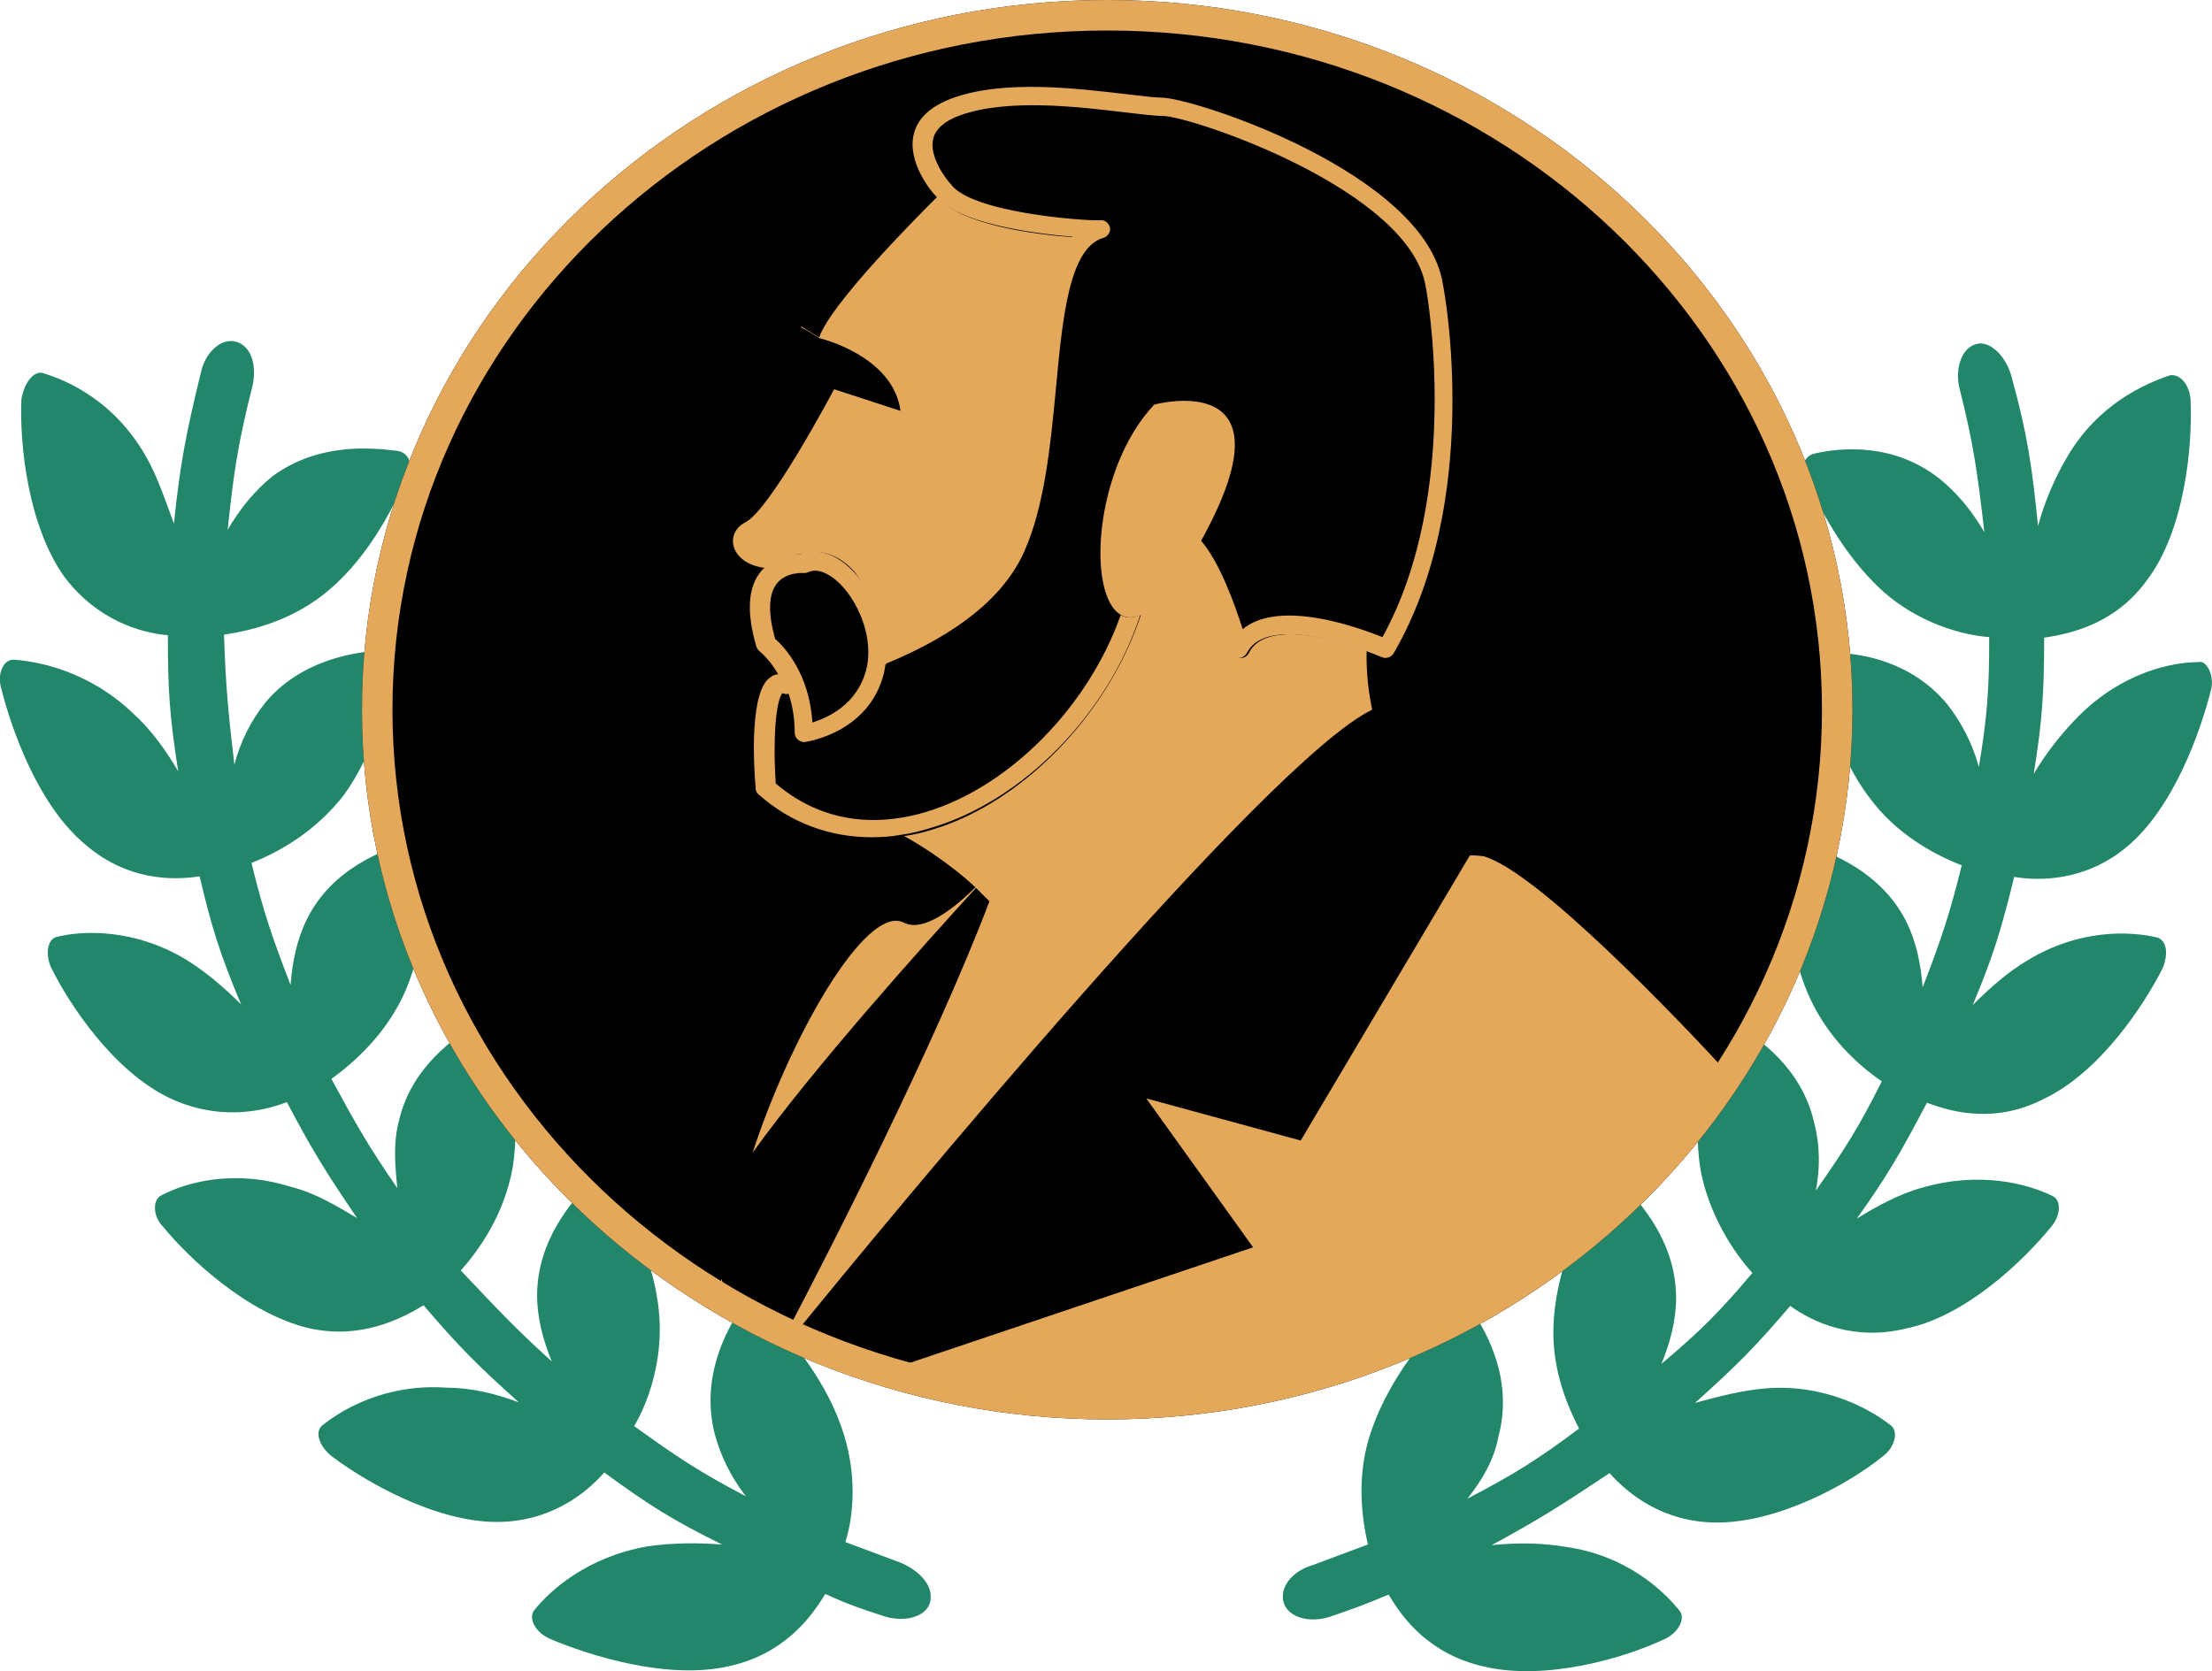 <?xml version="1.0" encoding="utf-8"?>
<!-- Generator: Adobe Illustrator 26.2.1, SVG Export Plug-In . SVG Version: 6.00 Build 0)  -->
<svg version="1.1" id="Capa_1" xmlns="http://www.w3.org/2000/svg" xmlns:xlink="http://www.w3.org/1999/xlink" x="0px" y="0px"
	 viewBox="0 0 362.4 273.9" style="enable-background:new 0 0 362.4 273.9;" xml:space="preserve">
<style type="text/css">
	.st0{fill:#22876A;}
	.st1{fill:#E4A85A;}
</style>
<path class="st0" d="M147.6,256.1c-3.7-1.4-5.4-2-9.1-3.4c1.4-4.4,2-11.5-0.7-19c-3-8.5-9.1-15.2-12.5-19c-1.4-1.4-3-1.4-4.1,0
	c-2.4,3.7-6.4,11.2-4.1,20.3c1,3.7,2.7,7.1,5.1,10.2c-7.8-4.1-11.2-6.4-18.3-11.5c2.4-4.1,4.7-10.8,4.1-18.3
	c-0.7-8.8-5.1-16.9-7.1-21c-0.7-1.4-2.7-2-4.1-0.7c-3,3-8.8,9.5-8.8,18.6c0,3.7,1,7.4,2.4,10.8c-6.4-5.8-9.1-8.8-14.9-14.9
	c3-3.4,7.1-9.1,8.5-16.9c1.4-8.8-0.7-17.3-2-22c-0.3-1.7-2.4-2.4-3.7-1.7c-3.7,2.4-10.8,7.1-12.9,15.9c-1,3.7-0.7,7.4-0.3,11.2
	c-4.7-6.8-6.8-10.5-10.8-17.9c3.7-2.7,9.1-7.4,12.2-14.6c3.4-8.1,3.4-16.9,3-21.7c0-1.7-1.7-3-3-2.4c-4.1,1.4-12.2,4.4-16.2,12.5
	c-1.7,3.4-2.4,7.1-2.7,10.8c-3-7.8-4.4-11.8-6.4-20c4.4-1.7,10.5-5.1,15.2-11.2c5.1-7.1,7.1-15.9,8.1-20.6c0.3-1.7-1-3.4-2.4-3
	c-4.4,0.3-12.9,1.7-18.6,8.5c-2.4,3-4.1,6.4-5.1,10.2c-1-8.5-1.4-12.5-1.7-21.3c4.7-0.7,11.5-2.4,17.3-7.4
	c6.8-5.8,10.8-14.2,12.9-19c0.7-1.7,0-3.4-1.7-3.7c-4.6-0.6-13.1-1.3-20.5,4.1c-3,2.4-5.4,5.4-7.4,8.8c1-9.5,1.7-14.2,4.1-23.7
	c0.7-3.4-0.3-6.4-2.7-7.1c-2.4-0.7-5.1,1.7-5.8,5.1c-2.4,9.8-3.4,14.9-4.4,24.7c-1.4-3.7-2.7-7.8-4.7-11.2
	c-5.1-8.8-12.5-12.2-16.9-13.5c-1.4-0.3-3,1.7-3.4,4.4c-0.3,7.1,1,20.6,7.1,29.1c5.4,7.1,12.5,9.1,16.9,9.5c0,9.1,0.3,13.5,1.7,22.3
	c-2-3.4-4.4-6.8-7.4-9.5c-7.1-6.8-15.2-8.5-19.6-8.8c-1.7,0-2.7,2.4-2,4.7c1.7,6.8,6.1,19.3,13.9,25.7c6.8,5.8,14.2,5.8,18.6,5.1
	c2,8.5,3.4,12.9,6.8,21c-2.7-2.7-5.8-5.4-9.1-7.4c-8.5-5.1-16.9-4.7-21-3.7c-1.7,0.3-2,3-1,5.1c3,6.1,10.2,16.9,19.3,21.3
	c7.8,3.7,14.9,2.4,19.3,0.7c4.1,7.8,6.4,11.5,11.5,19c-3.4-2-6.8-4.1-10.8-5.1c-9.5-3-17.3-0.7-21.3,1.4c-1.4,0.7-1.4,3.4,0.3,5.1
	c4.4,5.4,13.9,14.2,23.7,16.6c8.5,2,15.2-1.4,19-3.7c5.8,6.8,8.8,9.8,15.6,15.9c-3.7-1.4-7.8-2.4-11.8-2.4
	c-9.8-0.7-16.9,3.4-20.3,6.1c-1.4,1-0.7,3.4,1.4,5.1c5.4,4.1,16.9,10.8,27.1,10.8c8.8,0,14.6-4.7,17.6-8.1
	c7.4,5.4,11.2,7.8,19.3,11.8c-4.1-0.3-8.1-0.3-12.2,0.3c-9.8,1.7-15.9,7.1-18.6,10.5c-1,1.4,0.3,3.7,2.7,4.7
	c6.4,2.7,19.3,6.8,29.4,4.4c8.8-2,13.2-7.8,15.6-11.8c3.7,1.7,5.8,2.4,9.8,3.7c3.4,1,6.8,0,7.4-2.4
	C153,259.8,150.6,257.4,147.6,256.1L147.6,256.1z"/>
<path class="st0" d="M348.3,138.9c7.8-6.4,12.2-19,13.9-25.7c0.7-2.4-0.7-5.1-2-4.7c-4.4,0-12.5,1.7-19.6,8.8
	c-2.7,2.7-5.4,6.1-7.4,9.5c1.4-8.8,1.7-13.2,1.7-22.3c4.7-0.7,11.8-2.4,16.9-9.5c6.1-8.1,7.4-21.7,7.1-29.1c0-2.7-1.7-4.7-3.4-4.4
	c-4.1,1.4-11.8,4.7-16.9,13.5c-2,3.4-3.7,7.4-4.7,11.2c-1-9.8-1.7-14.9-4.4-24.7c-1-3.4-3.7-5.8-5.8-5.1c-2.4,0.7-3.4,4.1-2.7,7.1
	c2.4,9.5,3,14.2,4.1,23.7c-2-3.4-4.4-6.4-7.4-8.8c-7.4-5.8-15.9-5.1-20.3-4.1c-1.7,0.3-2.4,2-1.7,3.7c2,4.4,6.1,12.9,12.9,19
	c5.8,5.1,12.9,7.1,17.3,7.4c0,8.5-0.3,12.9-1.7,21.3c-1-3.7-2.7-7.1-5.1-10.2c-5.8-7.1-14.2-8.5-18.6-8.5c-1.7,0-2.7,1.4-2.4,3
	c1,4.7,2.7,13.5,8.1,20.6c4.4,6.1,10.8,9.5,15.2,11.2c-2,8.1-3.4,12.2-6.4,20c-0.3-3.7-1-7.4-2.7-10.8c-4.1-8.1-12.2-11.2-16.2-12.5
	c-1.4-0.3-3,0.7-3,2.4c-0.3,4.7-0.3,13.9,3,21.7c3,7.1,8.1,11.8,12.2,14.6c-3.7,7.4-6.1,11.2-10.8,17.9c0.7-3.7,0.7-7.4-0.3-11.2
	c-2-8.8-9.1-13.9-12.9-15.9c-1.4-0.7-3,0-3.7,1.7c-1.4,4.4-3.4,13.2-2,22c1.4,7.4,5.4,13.5,8.5,16.9c-5.4,6.4-8.5,9.5-14.9,14.9
	c1.4-3.4,2.4-7.1,2.4-10.8c0-9.1-5.8-15.6-8.8-18.6c-1-1-3-0.7-4.1,0.7c-2.4,4.1-6.4,12.2-7.1,21c-0.7,7.8,2,14.2,4.1,18.3
	c-6.8,5.1-10.5,7.4-18.3,11.5c2.4-3,4.4-6.4,5.1-10.2c2.4-9.1-1.7-16.6-4.1-20.3c-0.7-1.4-2.7-1.4-4.1,0c-3.4,3.4-9.5,10.5-12.5,19
	c-2.7,7.4-1.7,14.6-0.7,19c-3.7,1.4-5.4,2-9.1,3.4c-3.4,1-5.4,3.7-4.7,6.1s4.1,3.4,7.4,2.4c4.1-1.4,5.8-2,9.8-3.7
	c2.4,4.1,6.8,9.8,15.6,11.8c10.2,2.4,23-1.4,29.4-4.4c2.4-1,3.7-3.4,2.7-4.7c-2.7-3.4-8.8-9.1-18.6-10.5c-4.1-0.7-8.1-0.7-12.2-0.3
	c8.1-4.4,11.8-6.8,19.3-11.8c3,3.4,8.8,8.1,17.6,8.1c10.2,0,21.7-6.4,27.1-10.8c2-1.4,2.7-4.1,1.4-5.1c-3.4-2.7-10.8-6.8-20.3-6.1
	c-4.1,0.3-8.1,1.4-11.8,2.4c6.8-6.1,9.8-9.1,15.6-15.9c3.7,2.7,10.5,5.8,19,3.7c9.8-2,19.3-11.2,23.7-16.6c1.7-2,1.7-4.4,0.3-5.1
	c-4.1-2-11.8-4.1-21.3-1.4c-3.7,1-7.4,3-10.8,5.1c5.1-7.1,7.4-11.2,11.5-19c4.4,1.7,11.5,3.4,19.3-0.7c9.1-4.4,16.2-15.2,19.3-21.3
	c1-2.4,0.7-4.7-1-5.1c-4.4-1-12.5-1.4-21,3.7c-3.4,2-6.4,4.7-9.1,7.4c3.4-8.1,4.7-12.5,6.8-21C334.1,144.4,341.6,144.4,348.3,138.9
	L348.3,138.9z"/>
<path d="M181.4,232.6c-67.3,0-122.1-52.2-122.1-116.3S114.1,0,181.4,0s122.1,52.2,122.1,116.3S248.7,232.6,181.4,232.6z"/>
<g>
	<path class="st1" d="M243,140.3c-1.7-0.2-2.2-0.1-2.2-0.1l-27.7,46.7l-25.3-6.9l17.5,24.4L145,224.7c11.5,3.5,23.7,5.4,36.4,5.4
		c43,0,80.7-21.7,101.8-54.1C275.2,167.3,251.8,142.7,243,140.3z"/>
	<path class="st1" d="M117.1,212.3c1,0.6,1.9,1.1,2.9,1.7c-0.6-1.4-1.3-2.9-1.8-4.4C117.9,210.7,117.5,211.5,117.1,212.3z"/>
	<path class="st1" d="M224.8,116.3c-0.5-2.5-1-5.8-0.9-9.7c-6.2-2.3-16.7-4.8-19.3,0.4c-0.3,0.6-0.9,0.9-1.5,0.8s-1.1-0.5-1.3-1.1
		c-2-7.2-4.4-12.6-6.5-15.5c0.3-0.5,0.6-0.9,0.8-1.4c0.3-0.5,0.5-0.9,0.8-1.4c15.7-28.5-7.8-22.1-7.8-22.1
		c-9.9,10.5-11.1,31.4-5.4,34.5c0.9,0.5,1.9,0.5,3.2,0c-5.3,16.1-19.2,30.6-34,35.1c-1.6,0.5-3.2,0.9-4.8,1.1
		c1.7,0.9,7.1,4.1,11.7,8.4c-3.1,3.1-8.4,7.5-11.7,5.8c-6.3-3.2-18.8,19.2-24.8,37.7c9.8-13.7,28-34,36.6-43.4
		c0.7,0.7,1.5,1.5,2.2,2.2c-8.9,23.5-26.3,57.5-33.3,70.8c0.4,0.2,0.7,0.3,1.1,0.5C146.4,198.7,207.6,124.6,224.8,116.3z"/>
	<path class="st1" d="M139,92.7c3.2,2.7,4.8,9,5.2,14.1c7.9-3.4,17.5-10,21-17.6c3.1-6.9,4.1-16.5,4.9-25.8
		c1-10.5,1.9-19.9,5.9-24.5c-6.8-0.5-18.8-2.1-22.4-6.7c-3.9,3.9-17.5,17.6-19.4,23.1l-2.9-1.8c0,0,0,0.1,0,0.2
		c0.9,0.4,1.8,1,2.9,1.7c0,0,12,2.8,13.3,11.8c0,0,2.3,0.8-10.8-3.5l0,0c-0.7,1.3-10.6,19.9-14.6,21.9c-3.5,1.8-2.5,6.9,3.5,7.5
		c2.1-2.1,4.9-2.3,6-2.3C133.9,90,136.6,90.6,139,92.7z"/>
	<path d="M147.5,67.3c-1.3-9-13.3-11.8-13.3-11.8c-1.1-0.7-2.1-1.3-2.9-1.7c-0.2,1.1-0.9,6.8,5.4,9.9c0,0,0,0,0,0.1l0,0
		C149.8,68.1,147.5,67.3,147.5,67.3z"/>
	<path class="st1" d="M186.8,100.8c-1.2,0.5-2.3,0.5-3.2,0c-5.2,14.8-18,28-31.7,32.2c-6.5,2-16.1,2.8-24.8-4.6
		c-0.5-7,0-13.7,1.1-14.8l0,0c0.3,0.1,0.6,0.2,0.9,0.1h0.1c0.6,1.8,1,3.9,1,6.4c0,0.4,0.2,0.8,0.5,1.1c0.3,0.2,0.6,0.4,1,0.4
		c0.1,0,0.1,0,0.2,0c0.4-0.1,10.4-1.5,12.9-11.2c0.1-0.5,0.2-1.1,0.3-1.6c0.1,0,0.1,0,0.2-0.1c11.6-4.8,19.2-10.9,22.5-18.3
		s4.3-17.2,5.2-26.8c1.1-11.8,2.2-22.9,7.7-24.6c0.5-0.1,0.9-0.5,1.1-1c0.2-0.5,0-1.1-0.4-1.5c-0.3-0.3-0.8-0.5-1.2-0.4
		c-3,0.1-21.1-1.3-24.4-5.9l-0.1-0.1c-1-1.1-3.5-4.6-2.8-7.4c0.4-1.6,1.9-2.9,4.4-3.8c7.8-2.8,19.3-1.4,26.9-0.5
		c2.7,0.3,4.9,0.6,6.3,0.6c4.5,0,40.7,12.1,43.1,28.1c0.1,0.3,6.1,33.3-7.1,57.3c-1.8-0.7-5.5-2.1-9.5-2.9
		c-7.1-1.4-11.1-0.3-13.4,1.6c-1.4-4.3-3.8-11.1-7-14.7c-0.2,0.4-0.5,0.9-0.8,1.4s-0.6,1-0.8,1.4c2.1,2.9,4.5,8.3,6.5,15.5
		c0.2,0.6,0.7,1,1.3,1.1s1.2-0.3,1.5-0.8c2.6-5.2,13.1-2.7,19.3-0.4c1.1,0.4,2.1,0.8,2.8,1.1c0.7,0.3,1.5,0,1.9-0.6
		c14.6-25.1,8.4-59.1,8.1-60.5C233.6,28.4,195.5,16,190.3,16c-1.2,0-3.4-0.3-6-0.6c-7.9-0.9-19.8-2.4-28.3,0.7
		c-3.5,1.3-5.7,3.3-6.3,5.9c-1.1,4.6,2.9,9.4,3.5,10l0.1,0.1c3.6,4.5,15.6,6.1,22.4,6.7c-3.9,4.6-4.8,14-5.9,24.5
		c-0.9,9.3-1.8,18.9-4.9,25.8c-3.5,7.6-12,12.9-19.9,16.3c-0.4-5.1-3.1-10.1-6.3-12.8c-2.5-2.1-5.1-2.7-7.5-1.8c-1,0-3.9,0.2-6,2.3
		c-0.2,0.2-0.4,0.3-0.5,0.5c-2.2,2.6-2.4,6.8-0.8,12.3c0.1,0.3,0.3,0.6,0.5,0.8c0,0,1.6,1.2,3.1,3.8c-0.5,0-0.9,0.2-1.3,0.5
		c-3.3,2.2-2.8,13.5-2.4,18.2c0,0.4,0.2,0.8,0.5,1c5.3,4.7,11.7,7,18.5,7c1.6,0,3.2-0.1,4.8-0.4c1.6-0.2,3.2-0.6,4.8-1.1
		C167.6,131.3,181.6,116.9,186.8,100.8z M127,104.7c-1.2-4.2-1.1-7.4,0.3-9.1c1.5-1.9,4.3-1.7,4.3-1.7c0.3,0,0.5,0,0.7-0.1
		c1.7-0.8,3.5,0.3,4.7,1.3c3.4,2.9,6.3,9.3,4.9,14.7c-1.5,5.7-6.3,7.8-8.8,8.6C132.6,110.3,128.4,105.9,127,104.7z"/>
</g>
<path class="st1" d="M181.4,5C116.8,5,64.3,54.9,64.3,116.3s52.5,111.3,117.1,111.3s117.1-49.9,117.1-111.3S246,5,181.4,5z
	 M181.4,232.6c-67.3,0-122.1-52.2-122.1-116.3S114.1,0,181.4,0s122.1,52.2,122.1,116.3S248.7,232.6,181.4,232.6z"/>
</svg>
